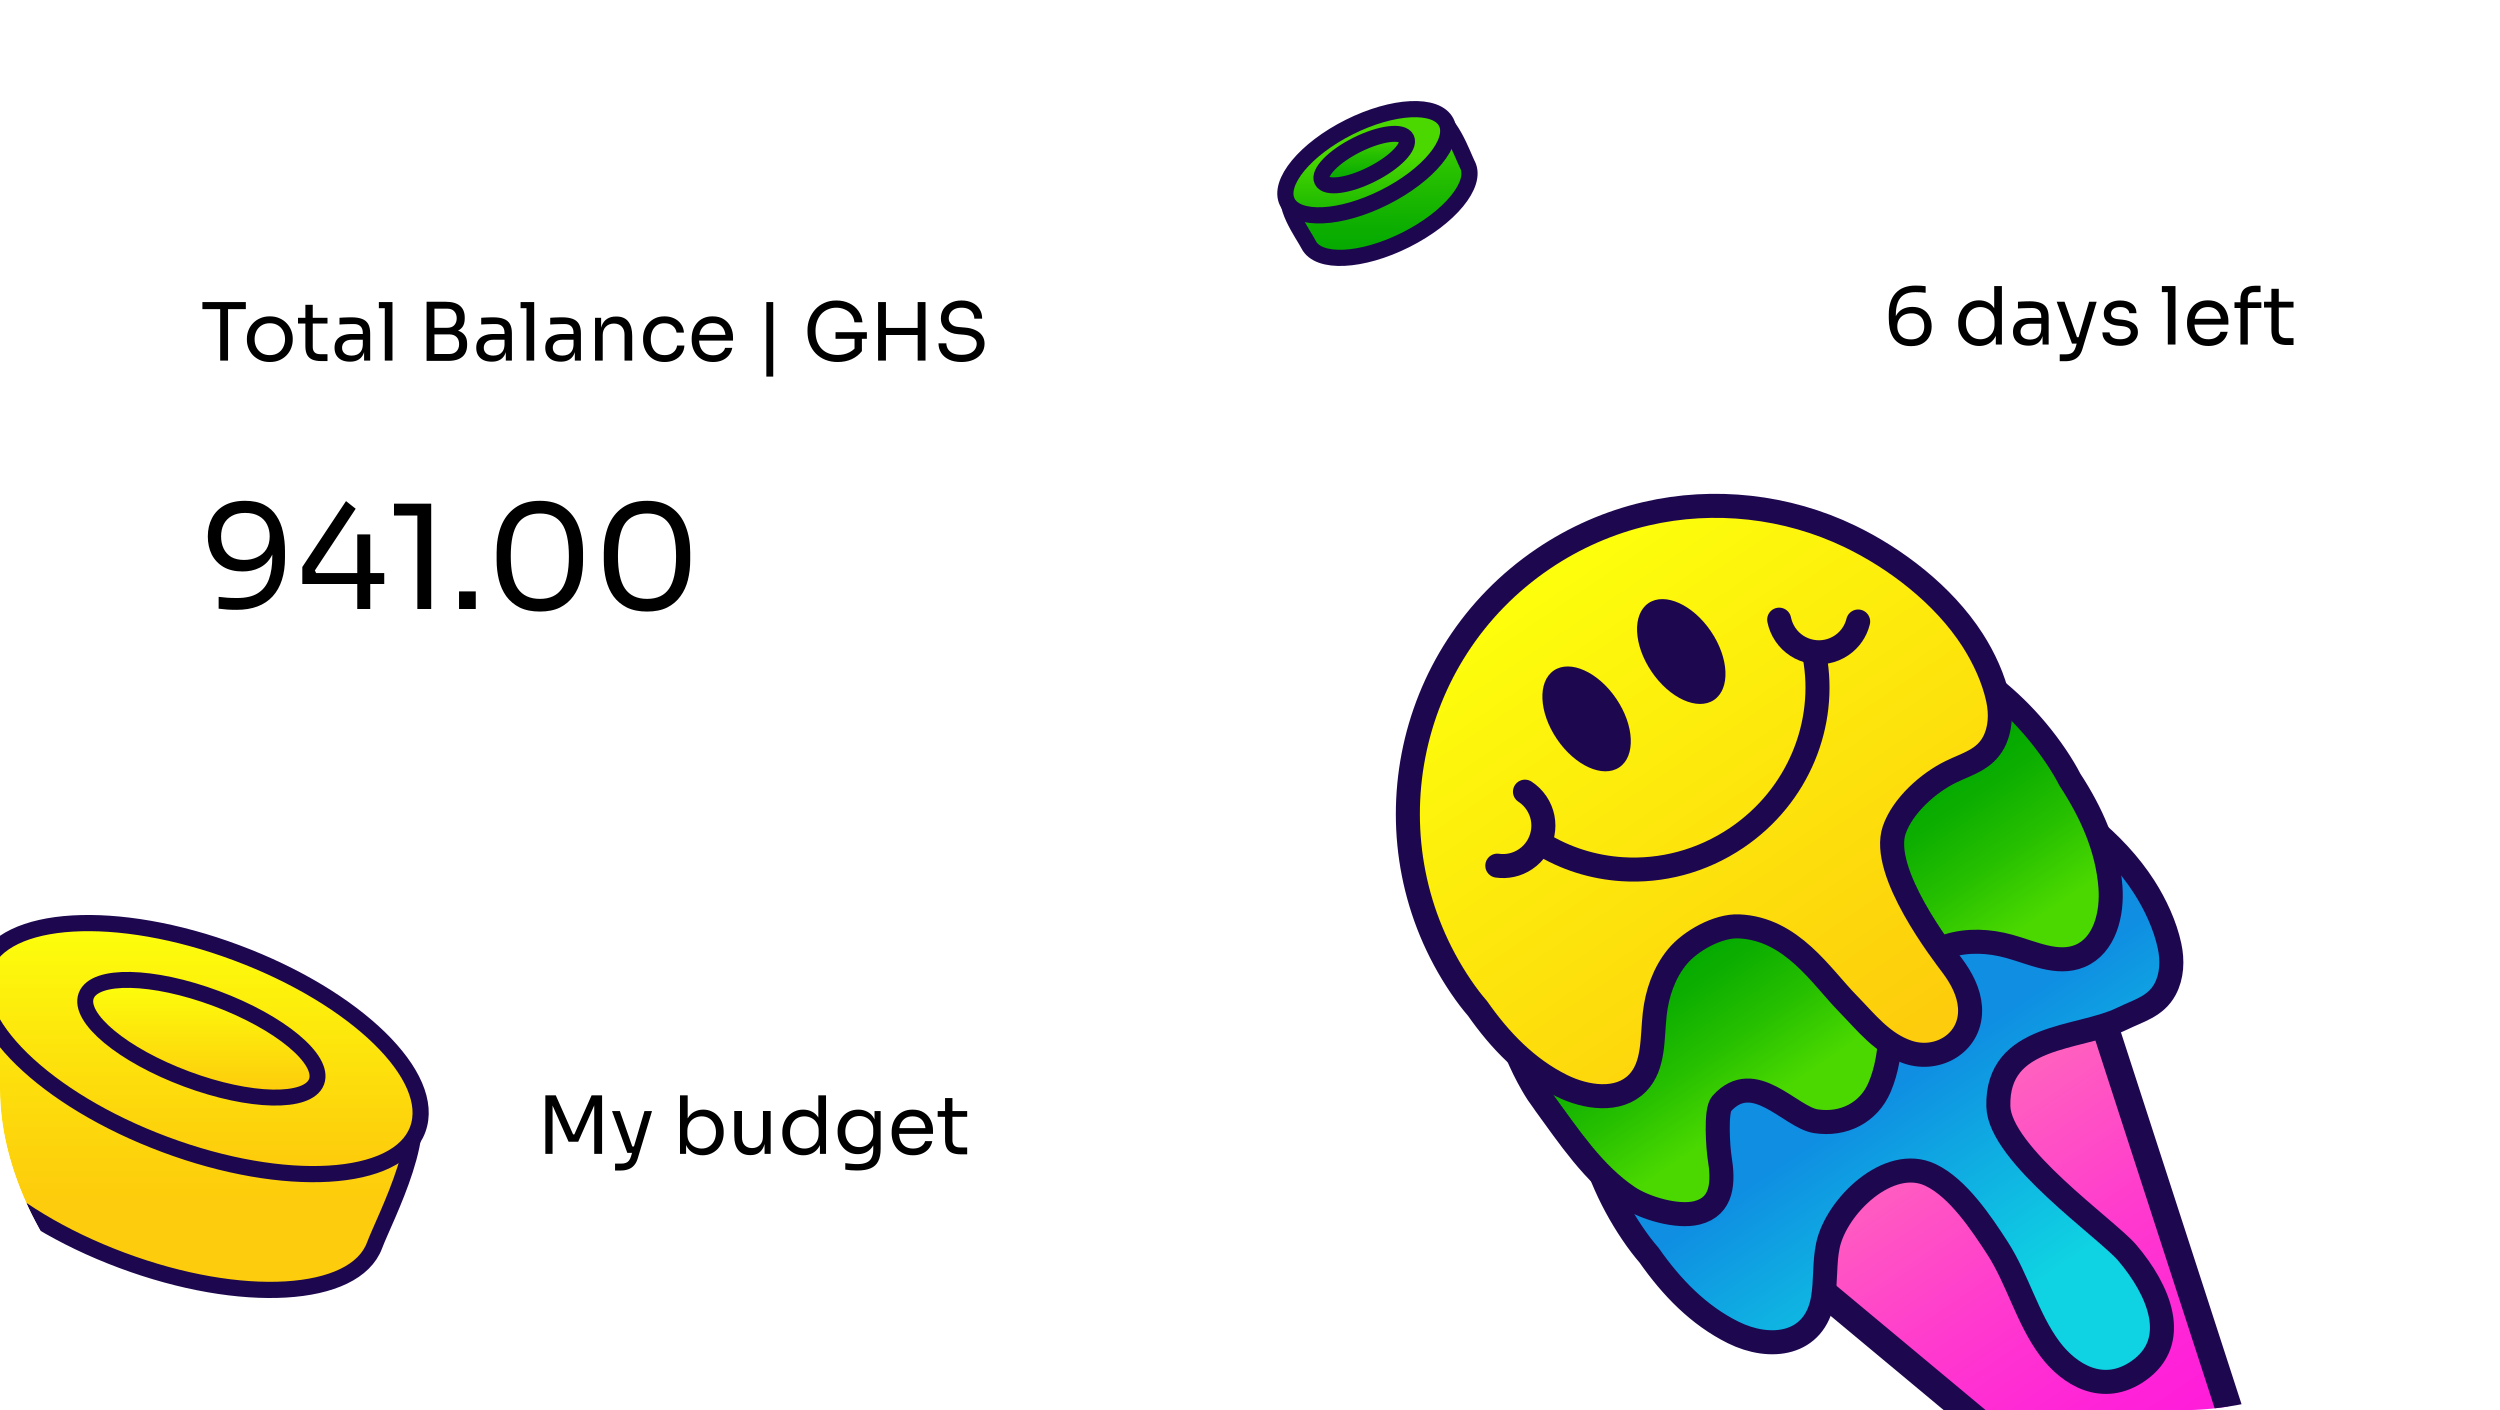 <svg width="312" height="176" viewBox="0 0 312 176" fill="none" xmlns="http://www.w3.org/2000/svg">
<g clip-path="url(#clip0_756_4335)">
<rect width="312" height="176" rx="40" fill="white"/>
<path d="M30.58 62.5C31.54 62.5 32.338 62.668 32.974 63.004C33.622 63.34 34.132 63.802 34.504 64.39C34.888 64.966 35.158 65.632 35.314 66.388C35.482 67.144 35.566 67.936 35.566 68.764V69.628C35.566 71.704 35.05 73.306 34.018 74.434C32.986 75.55 31.492 76.108 29.536 76.108C29.068 76.108 28.672 76.096 28.348 76.072C28.024 76.048 27.67 76.012 27.286 75.964V74.488C27.682 74.536 28.048 74.572 28.384 74.596C28.72 74.62 29.128 74.632 29.608 74.632C30.7 74.632 31.564 74.428 32.2 74.02C32.836 73.612 33.292 73.03 33.568 72.274C33.844 71.506 33.982 70.582 33.982 69.502V68.692L34.414 67.09C34.402 68.038 34.216 68.824 33.856 69.448C33.508 70.072 33.022 70.54 32.398 70.852C31.786 71.164 31.078 71.32 30.274 71.32C29.338 71.32 28.546 71.134 27.898 70.762C27.25 70.378 26.758 69.856 26.422 69.196C26.098 68.536 25.936 67.786 25.936 66.946C25.936 66.094 26.11 65.332 26.458 64.66C26.806 63.988 27.322 63.46 28.006 63.076C28.702 62.692 29.56 62.5 30.58 62.5ZM30.58 64.012C29.92 64.012 29.368 64.138 28.924 64.39C28.48 64.642 28.144 64.99 27.916 65.434C27.7 65.866 27.592 66.37 27.592 66.946C27.592 67.522 27.7 68.032 27.916 68.476C28.132 68.92 28.45 69.268 28.87 69.52C29.302 69.76 29.83 69.88 30.454 69.88C31.066 69.88 31.612 69.766 32.092 69.538C32.584 69.31 32.968 68.98 33.244 68.548C33.52 68.104 33.658 67.564 33.658 66.928C33.658 66.4 33.55 65.914 33.334 65.47C33.118 65.026 32.782 64.672 32.326 64.408C31.87 64.144 31.288 64.012 30.58 64.012ZM37.729 72.886V70.762L43.183 62.536L44.389 63.49L39.295 71.194L39.457 71.518H47.953V72.886H37.729ZM44.587 76V66.694H46.207V76H44.587ZM52.086 76V63.724L52.878 64.336H49.17V62.86H53.814V76H52.086ZM57.287 76V73.804H59.375V76H57.287ZM67.38 76.324C66.396 76.324 65.556 76.156 64.86 75.82C64.176 75.472 63.618 75.004 63.186 74.416C62.766 73.828 62.46 73.15 62.268 72.382C62.076 71.602 61.98 70.78 61.98 69.916V68.944C61.98 67.732 62.166 66.64 62.538 65.668C62.922 64.696 63.51 63.928 64.302 63.364C65.106 62.788 66.132 62.5 67.38 62.5C68.628 62.5 69.648 62.788 70.44 63.364C71.232 63.928 71.814 64.696 72.186 65.668C72.57 66.64 72.762 67.732 72.762 68.944V69.916C72.762 70.78 72.666 71.602 72.474 72.382C72.282 73.15 71.97 73.828 71.538 74.416C71.118 75.004 70.566 75.472 69.882 75.82C69.198 76.156 68.364 76.324 67.38 76.324ZM67.38 74.74C68.628 74.74 69.54 74.32 70.116 73.48C70.704 72.628 70.998 71.284 70.998 69.448C70.998 67.528 70.698 66.154 70.098 65.326C69.51 64.498 68.604 64.084 67.38 64.084C66.144 64.084 65.226 64.498 64.626 65.326C64.038 66.154 63.744 67.516 63.744 69.412C63.744 71.26 64.038 72.61 64.626 73.462C65.214 74.314 66.132 74.74 67.38 74.74ZM80.757 76.324C79.772 76.324 78.933 76.156 78.237 75.82C77.552 75.472 76.995 75.004 76.562 74.416C76.142 73.828 75.837 73.15 75.644 72.382C75.453 71.602 75.356 70.78 75.356 69.916V68.944C75.356 67.732 75.543 66.64 75.915 65.668C76.299 64.696 76.886 63.928 77.678 63.364C78.483 62.788 79.508 62.5 80.757 62.5C82.004 62.5 83.025 62.788 83.817 63.364C84.609 63.928 85.191 64.696 85.562 65.668C85.947 66.64 86.138 67.732 86.138 68.944V69.916C86.138 70.78 86.043 71.602 85.85 72.382C85.659 73.15 85.347 73.828 84.915 74.416C84.495 75.004 83.942 75.472 83.258 75.82C82.575 76.156 81.74 76.324 80.757 76.324ZM80.757 74.74C82.004 74.74 82.916 74.32 83.493 73.48C84.081 72.628 84.374 71.284 84.374 69.448C84.374 67.528 84.075 66.154 83.475 65.326C82.886 64.498 81.981 64.084 80.757 64.084C79.52 64.084 78.603 64.498 78.002 65.326C77.415 66.154 77.121 67.516 77.121 69.412C77.121 71.26 77.415 72.61 78.002 73.462C78.591 74.314 79.508 74.74 80.757 74.74Z" fill="black"/>
<path d="M27.48 45V38.38H28.46V45H27.48ZM25.26 38.58V37.7H30.68V38.58H25.26ZM33.673 45.18C33.206 45.18 32.796 45.1 32.443 44.94C32.09 44.78 31.79 44.57 31.543 44.31C31.303 44.043 31.12 43.747 30.993 43.42C30.873 43.093 30.813 42.76 30.813 42.42V42.24C30.813 41.9 30.876 41.567 31.003 41.24C31.13 40.907 31.316 40.61 31.563 40.35C31.81 40.083 32.11 39.873 32.463 39.72C32.816 39.56 33.22 39.48 33.673 39.48C34.126 39.48 34.53 39.56 34.883 39.72C35.236 39.873 35.536 40.083 35.783 40.35C36.03 40.61 36.216 40.907 36.343 41.24C36.47 41.567 36.533 41.9 36.533 42.24V42.42C36.533 42.76 36.47 43.093 36.343 43.42C36.223 43.747 36.04 44.043 35.793 44.31C35.553 44.57 35.256 44.78 34.903 44.94C34.55 45.1 34.14 45.18 33.673 45.18ZM33.673 44.32C34.073 44.32 34.413 44.233 34.693 44.06C34.98 43.88 35.196 43.64 35.343 43.34C35.496 43.04 35.573 42.703 35.573 42.33C35.573 41.95 35.496 41.61 35.343 41.31C35.19 41.01 34.97 40.773 34.683 40.6C34.403 40.427 34.066 40.34 33.673 40.34C33.286 40.34 32.95 40.427 32.663 40.6C32.376 40.773 32.156 41.01 32.003 41.31C31.85 41.61 31.773 41.95 31.773 42.33C31.773 42.703 31.846 43.04 31.993 43.34C32.146 43.64 32.363 43.88 32.643 44.06C32.93 44.233 33.273 44.32 33.673 44.32ZM40.051 45.06C39.651 45.06 39.304 45.003 39.011 44.89C38.724 44.777 38.501 44.583 38.341 44.31C38.187 44.03 38.111 43.653 38.111 43.18V38.04H39.031V43.3C39.031 43.587 39.107 43.81 39.261 43.97C39.421 44.123 39.644 44.2 39.931 44.2H40.871V45.06H40.051ZM37.191 40.38V39.66H40.871V40.38H37.191ZM45.439 45V43.4H45.279V41.55C45.279 41.183 45.182 40.907 44.989 40.72C44.802 40.533 44.526 40.44 44.159 40.44C43.952 40.44 43.739 40.443 43.519 40.45C43.299 40.457 43.089 40.463 42.889 40.47C42.689 40.477 42.516 40.487 42.369 40.5V39.66C42.516 39.647 42.669 39.637 42.829 39.63C42.996 39.617 43.166 39.61 43.339 39.61C43.512 39.603 43.679 39.6 43.839 39.6C44.386 39.6 44.832 39.667 45.179 39.8C45.526 39.927 45.782 40.137 45.949 40.43C46.116 40.723 46.199 41.12 46.199 41.62V45H45.439ZM43.689 45.14C43.289 45.14 42.942 45.073 42.649 44.94C42.362 44.8 42.139 44.6 41.979 44.34C41.826 44.08 41.749 43.767 41.749 43.4C41.749 43.02 41.832 42.703 41.999 42.45C42.172 42.197 42.422 42.007 42.749 41.88C43.076 41.747 43.469 41.68 43.929 41.68H45.379V42.4H43.889C43.502 42.4 43.206 42.493 42.999 42.68C42.792 42.867 42.689 43.107 42.689 43.4C42.689 43.693 42.792 43.93 42.999 44.11C43.206 44.29 43.502 44.38 43.889 44.38C44.116 44.38 44.332 44.34 44.539 44.26C44.746 44.173 44.916 44.033 45.049 43.84C45.189 43.64 45.266 43.367 45.279 43.02L45.539 43.4C45.506 43.78 45.412 44.1 45.259 44.36C45.112 44.613 44.906 44.807 44.639 44.94C44.379 45.073 44.062 45.14 43.689 45.14ZM48.021 45V37.7H48.981V45H48.021ZM47.281 38.46V37.7H48.981V38.46H47.281ZM54.018 45.04V44.18H56.058C56.451 44.18 56.754 44.07 56.968 43.85C57.188 43.623 57.298 43.323 57.298 42.95C57.298 42.57 57.191 42.273 56.978 42.06C56.764 41.84 56.458 41.73 56.058 41.73H54.018V41.09H55.918C56.384 41.09 56.794 41.147 57.148 41.26C57.508 41.373 57.788 41.563 57.988 41.83C58.194 42.09 58.298 42.447 58.298 42.9V43.04C58.298 43.467 58.211 43.83 58.038 44.13C57.864 44.423 57.601 44.65 57.248 44.81C56.894 44.963 56.451 45.04 55.918 45.04H54.018ZM53.238 45.04V37.66H54.218V45.04H53.238ZM54.018 41.55V40.91H55.788C56.201 40.91 56.504 40.8 56.698 40.58C56.898 40.353 56.998 40.067 56.998 39.72C56.998 39.367 56.898 39.08 56.698 38.86C56.504 38.633 56.201 38.52 55.788 38.52H54.018V37.66H55.618C56.418 37.66 57.014 37.83 57.408 38.17C57.801 38.503 57.998 38.987 57.998 39.62V39.76C57.998 40.207 57.898 40.563 57.698 40.83C57.498 41.09 57.218 41.277 56.858 41.39C56.504 41.497 56.091 41.55 55.618 41.55H54.018ZM63.125 45V43.4H62.965V41.55C62.965 41.183 62.868 40.907 62.675 40.72C62.488 40.533 62.211 40.44 61.845 40.44C61.638 40.44 61.425 40.443 61.205 40.45C60.985 40.457 60.775 40.463 60.575 40.47C60.375 40.477 60.201 40.487 60.055 40.5V39.66C60.201 39.647 60.355 39.637 60.515 39.63C60.681 39.617 60.851 39.61 61.025 39.61C61.198 39.603 61.365 39.6 61.525 39.6C62.071 39.6 62.518 39.667 62.865 39.8C63.211 39.927 63.468 40.137 63.635 40.43C63.801 40.723 63.885 41.12 63.885 41.62V45H63.125ZM61.375 45.14C60.975 45.14 60.628 45.073 60.335 44.94C60.048 44.8 59.825 44.6 59.665 44.34C59.511 44.08 59.435 43.767 59.435 43.4C59.435 43.02 59.518 42.703 59.685 42.45C59.858 42.197 60.108 42.007 60.435 41.88C60.761 41.747 61.155 41.68 61.615 41.68H63.065V42.4H61.575C61.188 42.4 60.891 42.493 60.685 42.68C60.478 42.867 60.375 43.107 60.375 43.4C60.375 43.693 60.478 43.93 60.685 44.11C60.891 44.29 61.188 44.38 61.575 44.38C61.801 44.38 62.018 44.34 62.225 44.26C62.431 44.173 62.601 44.033 62.735 43.84C62.875 43.64 62.951 43.367 62.965 43.02L63.225 43.4C63.191 43.78 63.098 44.1 62.945 44.36C62.798 44.613 62.591 44.807 62.325 44.94C62.065 45.073 61.748 45.14 61.375 45.14ZM65.707 45V37.7H66.667V45H65.707ZM64.967 38.46V37.7H66.667V38.46H64.967ZM71.738 45V43.4H71.578V41.55C71.578 41.183 71.481 40.907 71.288 40.72C71.101 40.533 70.825 40.44 70.458 40.44C70.251 40.44 70.038 40.443 69.818 40.45C69.598 40.457 69.388 40.463 69.188 40.47C68.988 40.477 68.815 40.487 68.668 40.5V39.66C68.815 39.647 68.968 39.637 69.128 39.63C69.295 39.617 69.465 39.61 69.638 39.61C69.811 39.603 69.978 39.6 70.138 39.6C70.685 39.6 71.131 39.667 71.478 39.8C71.825 39.927 72.081 40.137 72.248 40.43C72.415 40.723 72.498 41.12 72.498 41.62V45H71.738ZM69.988 45.14C69.588 45.14 69.241 45.073 68.948 44.94C68.661 44.8 68.438 44.6 68.278 44.34C68.125 44.08 68.048 43.767 68.048 43.4C68.048 43.02 68.131 42.703 68.298 42.45C68.471 42.197 68.721 42.007 69.048 41.88C69.375 41.747 69.768 41.68 70.228 41.68H71.678V42.4H70.188C69.801 42.4 69.505 42.493 69.298 42.68C69.091 42.867 68.988 43.107 68.988 43.4C68.988 43.693 69.091 43.93 69.298 44.11C69.505 44.29 69.801 44.38 70.188 44.38C70.415 44.38 70.631 44.34 70.838 44.26C71.045 44.173 71.215 44.033 71.348 43.84C71.488 43.64 71.565 43.367 71.578 43.02L71.838 43.4C71.805 43.78 71.711 44.1 71.558 44.36C71.411 44.613 71.205 44.807 70.938 44.94C70.678 45.073 70.361 45.14 69.988 45.14ZM74.26 45V39.66H75.02V41.95H74.9C74.9 41.423 74.97 40.98 75.11 40.62C75.257 40.253 75.477 39.977 75.77 39.79C76.063 39.597 76.433 39.5 76.88 39.5H76.92C77.593 39.5 78.09 39.71 78.41 40.13C78.737 40.55 78.9 41.157 78.9 41.95V45H77.94V41.75C77.94 41.337 77.823 41.007 77.59 40.76C77.356 40.507 77.037 40.38 76.63 40.38C76.21 40.38 75.87 40.51 75.61 40.77C75.35 41.03 75.22 41.377 75.22 41.81V45H74.26ZM82.946 45.18C82.486 45.18 82.086 45.1 81.746 44.94C81.413 44.78 81.136 44.567 80.916 44.3C80.696 44.027 80.53 43.727 80.416 43.4C80.31 43.073 80.256 42.747 80.256 42.42V42.24C80.256 41.9 80.31 41.567 80.416 41.24C80.53 40.913 80.696 40.62 80.916 40.36C81.143 40.093 81.423 39.88 81.756 39.72C82.09 39.56 82.48 39.48 82.926 39.48C83.373 39.48 83.773 39.563 84.126 39.73C84.486 39.897 84.773 40.133 84.986 40.44C85.206 40.74 85.33 41.097 85.356 41.51H84.436C84.39 41.177 84.236 40.9 83.976 40.68C83.716 40.453 83.366 40.34 82.926 40.34C82.546 40.34 82.23 40.427 81.976 40.6C81.723 40.773 81.533 41.01 81.406 41.31C81.28 41.61 81.216 41.95 81.216 42.33C81.216 42.697 81.28 43.033 81.406 43.34C81.533 43.64 81.723 43.88 81.976 44.06C82.236 44.233 82.56 44.32 82.946 44.32C83.246 44.32 83.506 44.267 83.726 44.16C83.946 44.053 84.123 43.91 84.256 43.73C84.39 43.55 84.47 43.347 84.496 43.12H85.416C85.396 43.54 85.273 43.903 85.046 44.21C84.826 44.517 84.533 44.757 84.166 44.93C83.806 45.097 83.4 45.18 82.946 45.18ZM88.991 45.18C88.524 45.18 88.121 45.1 87.781 44.94C87.441 44.78 87.164 44.57 86.951 44.31C86.737 44.043 86.577 43.747 86.471 43.42C86.371 43.093 86.321 42.76 86.321 42.42V42.24C86.321 41.893 86.371 41.557 86.471 41.23C86.577 40.903 86.737 40.61 86.951 40.35C87.164 40.083 87.434 39.873 87.761 39.72C88.094 39.56 88.484 39.48 88.931 39.48C89.511 39.48 89.987 39.607 90.361 39.86C90.741 40.107 91.021 40.427 91.201 40.82C91.387 41.213 91.481 41.633 91.481 42.08V42.51H86.741V41.79H90.781L90.561 42.18C90.561 41.8 90.501 41.473 90.381 41.2C90.261 40.92 90.081 40.703 89.841 40.55C89.601 40.397 89.297 40.32 88.931 40.32C88.551 40.32 88.234 40.407 87.981 40.58C87.734 40.753 87.547 40.99 87.421 41.29C87.301 41.59 87.241 41.937 87.241 42.33C87.241 42.71 87.301 43.053 87.421 43.36C87.547 43.66 87.741 43.9 88.001 44.08C88.261 44.253 88.591 44.34 88.991 44.34C89.411 44.34 89.751 44.247 90.011 44.06C90.277 43.873 90.437 43.657 90.491 43.41H91.391C91.317 43.777 91.171 44.093 90.951 44.36C90.731 44.627 90.454 44.83 90.121 44.97C89.787 45.11 89.411 45.18 88.991 45.18ZM95.639 47V37.7H96.499V47H95.639ZM104.535 45.18C103.968 45.18 103.455 45.087 102.995 44.9C102.535 44.713 102.138 44.45 101.805 44.11C101.478 43.77 101.225 43.37 101.045 42.91C100.865 42.443 100.775 41.937 100.775 41.39V41.17C100.775 40.703 100.855 40.253 101.015 39.82C101.182 39.38 101.418 38.987 101.725 38.64C102.038 38.287 102.418 38.01 102.865 37.81C103.312 37.603 103.815 37.5 104.375 37.5C104.982 37.5 105.522 37.617 105.995 37.85C106.468 38.077 106.848 38.397 107.135 38.81C107.422 39.217 107.588 39.69 107.635 40.23H106.635C106.588 39.823 106.455 39.487 106.235 39.22C106.015 38.947 105.742 38.743 105.415 38.61C105.095 38.47 104.748 38.4 104.375 38.4C103.995 38.4 103.645 38.47 103.325 38.61C103.005 38.743 102.728 38.937 102.495 39.19C102.268 39.443 102.092 39.747 101.965 40.1C101.838 40.453 101.775 40.85 101.775 41.29C101.775 41.79 101.842 42.23 101.975 42.61C102.115 42.983 102.308 43.297 102.555 43.55C102.802 43.797 103.092 43.983 103.425 44.11C103.765 44.237 104.135 44.3 104.535 44.3C105.102 44.3 105.598 44.187 106.025 43.96C106.458 43.727 106.785 43.427 107.005 43.06L106.645 44.25V42.08H107.565V43.82C107.238 44.247 106.818 44.58 106.305 44.82C105.792 45.06 105.202 45.18 104.535 45.18ZM104.275 42.28V41.46H108.185V42.28H104.275ZM114.525 45V37.7H115.505V45H114.525ZM109.585 45V37.7H110.565V45H109.585ZM110.365 41.81V40.93H114.725V41.81H110.365ZM119.993 45.18C119.386 45.18 118.869 45.08 118.443 44.88C118.016 44.68 117.689 44.403 117.463 44.05C117.236 43.697 117.123 43.297 117.123 42.85H118.103C118.103 43.07 118.159 43.29 118.273 43.51C118.393 43.73 118.589 43.913 118.863 44.06C119.143 44.207 119.519 44.28 119.993 44.28C120.433 44.28 120.793 44.217 121.073 44.09C121.353 43.957 121.559 43.787 121.693 43.58C121.826 43.367 121.893 43.137 121.893 42.89C121.893 42.59 121.763 42.343 121.503 42.15C121.243 41.95 120.863 41.827 120.363 41.78L119.553 41.71C118.906 41.657 118.389 41.457 118.003 41.11C117.616 40.763 117.423 40.307 117.423 39.74C117.423 39.293 117.529 38.903 117.743 38.57C117.963 38.237 118.266 37.977 118.653 37.79C119.039 37.597 119.489 37.5 120.003 37.5C120.509 37.5 120.956 37.593 121.343 37.78C121.729 37.967 122.029 38.23 122.243 38.57C122.463 38.903 122.573 39.303 122.573 39.77H121.593C121.593 39.537 121.536 39.317 121.423 39.11C121.316 38.903 121.146 38.733 120.913 38.6C120.679 38.467 120.376 38.4 120.003 38.4C119.643 38.4 119.343 38.463 119.103 38.59C118.869 38.717 118.693 38.883 118.573 39.09C118.459 39.29 118.403 39.507 118.403 39.74C118.403 40.007 118.506 40.243 118.713 40.45C118.919 40.657 119.226 40.777 119.633 40.81L120.443 40.88C120.943 40.92 121.373 41.027 121.733 41.2C122.099 41.367 122.379 41.593 122.573 41.88C122.773 42.16 122.873 42.497 122.873 42.89C122.873 43.337 122.753 43.733 122.513 44.08C122.273 44.427 121.936 44.697 121.503 44.89C121.069 45.083 120.566 45.18 119.993 45.18Z" fill="black"/>
<path d="M238.49 43.2C237.957 43.2 237.51 43.107 237.15 42.92C236.797 42.733 236.513 42.48 236.3 42.16C236.093 41.833 235.943 41.46 235.85 41.04C235.763 40.62 235.72 40.18 235.72 39.72V39.24C235.72 38.087 236.007 37.2 236.58 36.58C237.153 35.953 237.983 35.64 239.07 35.64C239.33 35.64 239.55 35.647 239.73 35.66C239.91 35.673 240.107 35.693 240.32 35.72V36.54C240.1 36.513 239.897 36.493 239.71 36.48C239.523 36.467 239.297 36.46 239.03 36.46C238.423 36.46 237.943 36.573 237.59 36.8C237.237 37.027 236.983 37.353 236.83 37.78C236.677 38.2 236.6 38.71 236.6 39.31V39.76L236.36 40.65C236.367 40.123 236.467 39.687 236.66 39.34C236.86 38.993 237.13 38.733 237.47 38.56C237.817 38.387 238.213 38.3 238.66 38.3C239.18 38.3 239.62 38.407 239.98 38.62C240.34 38.827 240.61 39.113 240.79 39.48C240.977 39.847 241.07 40.263 241.07 40.73C241.07 41.203 240.973 41.627 240.78 42C240.587 42.373 240.297 42.667 239.91 42.88C239.53 43.093 239.057 43.2 238.49 43.2ZM238.49 42.36C238.857 42.36 239.163 42.29 239.41 42.15C239.657 42.01 239.84 41.82 239.96 41.58C240.087 41.333 240.15 41.05 240.15 40.73C240.15 40.41 240.09 40.127 239.97 39.88C239.85 39.633 239.67 39.443 239.43 39.31C239.197 39.17 238.907 39.1 238.56 39.1C238.22 39.1 237.913 39.163 237.64 39.29C237.373 39.417 237.163 39.603 237.01 39.85C236.857 40.09 236.78 40.387 236.78 40.74C236.78 41.033 236.84 41.303 236.96 41.55C237.08 41.797 237.267 41.993 237.52 42.14C237.773 42.287 238.097 42.36 238.49 42.36ZM247.017 43.18C246.637 43.18 246.287 43.11 245.967 42.97C245.647 42.83 245.367 42.633 245.127 42.38C244.894 42.127 244.711 41.833 244.577 41.5C244.451 41.167 244.387 40.807 244.387 40.42V40.24C244.387 39.86 244.451 39.503 244.577 39.17C244.704 38.837 244.881 38.543 245.107 38.29C245.341 38.037 245.614 37.84 245.927 37.7C246.247 37.553 246.601 37.48 246.987 37.48C247.394 37.48 247.764 37.567 248.097 37.74C248.431 37.907 248.704 38.17 248.917 38.53C249.131 38.89 249.251 39.357 249.277 39.93L248.877 39.29V35.7H249.837V43H249.077V40.63H249.357C249.331 41.237 249.204 41.73 248.977 42.11C248.751 42.483 248.464 42.757 248.117 42.93C247.777 43.097 247.411 43.18 247.017 43.18ZM247.147 42.34C247.474 42.34 247.771 42.267 248.037 42.12C248.304 41.973 248.517 41.763 248.677 41.49C248.837 41.21 248.917 40.883 248.917 40.51V40.05C248.917 39.683 248.834 39.373 248.667 39.12C248.507 38.86 248.291 38.663 248.017 38.53C247.751 38.39 247.457 38.32 247.137 38.32C246.784 38.32 246.471 38.403 246.197 38.57C245.931 38.737 245.721 38.97 245.567 39.27C245.421 39.57 245.347 39.923 245.347 40.33C245.347 40.737 245.424 41.093 245.577 41.4C245.731 41.7 245.944 41.933 246.217 42.1C246.491 42.26 246.801 42.34 247.147 42.34ZM254.912 43V41.4H254.752V39.55C254.752 39.183 254.655 38.907 254.462 38.72C254.275 38.533 253.998 38.44 253.632 38.44C253.425 38.44 253.212 38.443 252.992 38.45C252.772 38.457 252.562 38.463 252.362 38.47C252.162 38.477 251.988 38.487 251.842 38.5V37.66C251.988 37.647 252.142 37.637 252.302 37.63C252.468 37.617 252.638 37.61 252.812 37.61C252.985 37.603 253.152 37.6 253.312 37.6C253.858 37.6 254.305 37.667 254.652 37.8C254.998 37.927 255.255 38.137 255.422 38.43C255.588 38.723 255.672 39.12 255.672 39.62V43H254.912ZM253.162 43.14C252.762 43.14 252.415 43.073 252.122 42.94C251.835 42.8 251.612 42.6 251.452 42.34C251.298 42.08 251.222 41.767 251.222 41.4C251.222 41.02 251.305 40.703 251.472 40.45C251.645 40.197 251.895 40.007 252.222 39.88C252.548 39.747 252.942 39.68 253.402 39.68H254.852V40.4H253.362C252.975 40.4 252.678 40.493 252.472 40.68C252.265 40.867 252.162 41.107 252.162 41.4C252.162 41.693 252.265 41.93 252.472 42.11C252.678 42.29 252.975 42.38 253.362 42.38C253.588 42.38 253.805 42.34 254.012 42.26C254.218 42.173 254.388 42.033 254.522 41.84C254.662 41.64 254.738 41.367 254.752 41.02L255.012 41.4C254.978 41.78 254.885 42.1 254.732 42.36C254.585 42.613 254.378 42.807 254.112 42.94C253.852 43.073 253.535 43.14 253.162 43.14ZM257.054 45.08V44.22H257.824C258.051 44.22 258.241 44.19 258.394 44.13C258.554 44.077 258.684 43.983 258.784 43.85C258.891 43.717 258.977 43.54 259.044 43.32L260.724 37.66H261.664L259.884 43.57C259.777 43.923 259.627 44.21 259.434 44.43C259.241 44.657 259.004 44.82 258.724 44.92C258.451 45.027 258.131 45.08 257.764 45.08H257.054ZM258.684 42.88V42.08H259.844V42.88H258.684ZM258.584 42.88L256.674 37.66H257.654L259.484 42.88H258.584ZM264.594 43.16C263.894 43.16 263.35 43.01 262.964 42.71C262.584 42.41 262.387 42 262.374 41.48H263.274C263.287 41.687 263.39 41.883 263.584 42.07C263.784 42.25 264.12 42.34 264.594 42.34C265.02 42.34 265.347 42.257 265.574 42.09C265.8 41.917 265.914 41.707 265.914 41.46C265.914 41.24 265.83 41.07 265.664 40.95C265.497 40.823 265.227 40.74 264.854 40.7L264.274 40.64C263.767 40.587 263.354 40.437 263.034 40.19C262.714 39.937 262.554 39.583 262.554 39.13C262.554 38.79 262.64 38.5 262.814 38.26C262.987 38.013 263.227 37.827 263.534 37.7C263.84 37.567 264.194 37.5 264.594 37.5C265.194 37.5 265.68 37.633 266.054 37.9C266.427 38.167 266.62 38.563 266.634 39.09H265.734C265.727 38.877 265.627 38.697 265.434 38.55C265.247 38.397 264.967 38.32 264.594 38.32C264.22 38.32 263.937 38.397 263.744 38.55C263.55 38.703 263.454 38.897 263.454 39.13C263.454 39.33 263.52 39.49 263.654 39.61C263.794 39.73 264.02 39.807 264.334 39.84L264.914 39.9C265.487 39.96 265.947 40.12 266.294 40.38C266.64 40.633 266.814 40.993 266.814 41.46C266.814 41.793 266.717 42.09 266.524 42.35C266.337 42.603 266.077 42.803 265.744 42.95C265.41 43.09 265.027 43.16 264.594 43.16ZM270.541 43V35.7H271.501V43H270.541ZM269.801 36.46V35.7H271.501V36.46H269.801ZM275.612 43.18C275.145 43.18 274.742 43.1 274.402 42.94C274.062 42.78 273.785 42.57 273.572 42.31C273.359 42.043 273.199 41.747 273.092 41.42C272.992 41.093 272.942 40.76 272.942 40.42V40.24C272.942 39.893 272.992 39.557 273.092 39.23C273.199 38.903 273.359 38.61 273.572 38.35C273.785 38.083 274.055 37.873 274.382 37.72C274.715 37.56 275.105 37.48 275.552 37.48C276.132 37.48 276.609 37.607 276.982 37.86C277.362 38.107 277.642 38.427 277.822 38.82C278.009 39.213 278.102 39.633 278.102 40.08V40.51H273.362V39.79H277.402L277.182 40.18C277.182 39.8 277.122 39.473 277.002 39.2C276.882 38.92 276.702 38.703 276.462 38.55C276.222 38.397 275.919 38.32 275.552 38.32C275.172 38.32 274.855 38.407 274.602 38.58C274.355 38.753 274.169 38.99 274.042 39.29C273.922 39.59 273.862 39.937 273.862 40.33C273.862 40.71 273.922 41.053 274.042 41.36C274.169 41.66 274.362 41.9 274.622 42.08C274.882 42.253 275.212 42.34 275.612 42.34C276.032 42.34 276.372 42.247 276.632 42.06C276.899 41.873 277.059 41.657 277.112 41.41H278.012C277.939 41.777 277.792 42.093 277.572 42.36C277.352 42.627 277.075 42.83 276.742 42.97C276.409 43.11 276.032 43.18 275.612 43.18ZM279.605 43V37.39C279.605 36.797 279.762 36.36 280.075 36.08C280.388 35.8 280.848 35.66 281.455 35.66H282.115V36.46H281.295C281.048 36.46 280.858 36.53 280.725 36.67C280.592 36.803 280.525 36.99 280.525 37.23V43H279.605ZM278.865 38.44V37.72H282.215V38.44H278.865ZM285.412 43.06C285.012 43.06 284.665 43.003 284.372 42.89C284.085 42.777 283.862 42.583 283.702 42.31C283.549 42.03 283.472 41.653 283.472 41.18V36.04H284.392V41.3C284.392 41.587 284.469 41.81 284.622 41.97C284.782 42.123 285.005 42.2 285.292 42.2H286.232V43.06H285.412ZM282.552 38.38V37.66H286.232V38.38H282.552Z" fill="black"/>
<path d="M68.06 144V136.7H69.36L71.52 141.57H71.68L73.83 136.7H75.14V144H74.16V137.77L74.23 137.79L72.16 142.49H70.96L68.88 137.79L68.96 137.77V144H68.06ZM76.759 146.08V145.22H77.529C77.756 145.22 77.946 145.19 78.099 145.13C78.259 145.077 78.389 144.983 78.489 144.85C78.596 144.717 78.683 144.54 78.749 144.32L80.429 138.66H81.369L79.589 144.57C79.483 144.923 79.333 145.21 79.139 145.43C78.946 145.657 78.709 145.82 78.429 145.92C78.156 146.027 77.836 146.08 77.469 146.08H76.759ZM78.389 143.88V143.08H79.549V143.88H78.389ZM78.289 143.88L76.379 138.66H77.359L79.189 143.88H78.289ZM87.683 144.18C87.243 144.18 86.85 144.083 86.503 143.89C86.163 143.697 85.893 143.417 85.693 143.05C85.493 142.677 85.383 142.23 85.363 141.71H85.623V144H84.863V136.7H85.823V140.25L85.483 140.98C85.51 140.4 85.627 139.927 85.833 139.56C86.04 139.193 86.31 138.923 86.643 138.75C86.983 138.57 87.357 138.48 87.763 138.48C88.143 138.48 88.49 138.553 88.803 138.7C89.117 138.84 89.387 139.037 89.613 139.29C89.84 139.537 90.013 139.827 90.133 140.16C90.253 140.487 90.313 140.84 90.313 141.22V141.4C90.313 141.78 90.25 142.137 90.123 142.47C90.003 142.803 89.827 143.1 89.593 143.36C89.36 143.613 89.08 143.813 88.753 143.96C88.433 144.107 88.077 144.18 87.683 144.18ZM87.573 143.34C87.933 143.34 88.247 143.253 88.513 143.08C88.78 142.907 88.987 142.67 89.133 142.37C89.28 142.063 89.353 141.71 89.353 141.31C89.353 140.91 89.277 140.56 89.123 140.26C88.977 139.96 88.77 139.73 88.503 139.57C88.237 139.403 87.927 139.32 87.573 139.32C87.253 139.32 86.957 139.393 86.683 139.54C86.41 139.68 86.19 139.887 86.023 140.16C85.863 140.427 85.783 140.75 85.783 141.13V141.59C85.783 141.957 85.867 142.27 86.033 142.53C86.2 142.79 86.42 142.99 86.693 143.13C86.967 143.27 87.26 143.34 87.573 143.34ZM93.608 144.16C92.975 144.16 92.488 143.953 92.148 143.54C91.808 143.127 91.638 142.53 91.638 141.75V138.65H92.598V141.94C92.598 142.36 92.711 142.69 92.938 142.93C93.165 143.163 93.471 143.28 93.858 143.28C94.258 143.28 94.585 143.153 94.838 142.9C95.091 142.64 95.218 142.287 95.218 141.84V138.65H96.178V144H95.418V141.71H95.538C95.538 142.237 95.468 142.683 95.328 143.05C95.188 143.41 94.978 143.687 94.698 143.88C94.425 144.067 94.075 144.16 93.648 144.16H93.608ZM100.267 144.18C99.887 144.18 99.537 144.11 99.217 143.97C98.897 143.83 98.617 143.633 98.377 143.38C98.144 143.127 97.96 142.833 97.827 142.5C97.701 142.167 97.637 141.807 97.637 141.42V141.24C97.637 140.86 97.701 140.503 97.827 140.17C97.954 139.837 98.13 139.543 98.357 139.29C98.591 139.037 98.864 138.84 99.177 138.7C99.497 138.553 99.85 138.48 100.237 138.48C100.644 138.48 101.014 138.567 101.347 138.74C101.681 138.907 101.954 139.17 102.167 139.53C102.381 139.89 102.501 140.357 102.527 140.93L102.127 140.29V136.7H103.087V144H102.327V141.63H102.607C102.581 142.237 102.454 142.73 102.227 143.11C102.001 143.483 101.714 143.757 101.367 143.93C101.027 144.097 100.661 144.18 100.267 144.18ZM100.397 143.34C100.724 143.34 101.021 143.267 101.287 143.12C101.554 142.973 101.767 142.763 101.927 142.49C102.087 142.21 102.167 141.883 102.167 141.51V141.05C102.167 140.683 102.084 140.373 101.917 140.12C101.757 139.86 101.541 139.663 101.267 139.53C101.001 139.39 100.707 139.32 100.387 139.32C100.034 139.32 99.721 139.403 99.447 139.57C99.18 139.737 98.971 139.97 98.817 140.27C98.671 140.57 98.597 140.923 98.597 141.33C98.597 141.737 98.674 142.093 98.827 142.4C98.981 142.7 99.194 142.933 99.467 143.1C99.74 143.26 100.051 143.34 100.397 143.34ZM106.952 146.08C106.705 146.08 106.455 146.07 106.202 146.05C105.955 146.03 105.718 146.003 105.492 145.97V145.16C105.732 145.193 105.982 145.22 106.242 145.24C106.508 145.267 106.758 145.28 106.992 145.28C107.478 145.28 107.865 145.213 108.152 145.08C108.445 144.953 108.655 144.75 108.782 144.47C108.915 144.197 108.982 143.843 108.982 143.41V142.39L109.302 141.63C109.282 142.17 109.168 142.62 108.962 142.98C108.755 143.333 108.485 143.6 108.152 143.78C107.825 143.953 107.462 144.04 107.062 144.04C106.688 144.04 106.345 143.97 106.032 143.83C105.725 143.683 105.458 143.483 105.232 143.23C105.012 142.977 104.838 142.687 104.712 142.36C104.592 142.027 104.532 141.677 104.532 141.31V141.13C104.532 140.757 104.595 140.41 104.722 140.09C104.848 139.763 105.025 139.48 105.252 139.24C105.478 139 105.748 138.813 106.062 138.68C106.382 138.547 106.732 138.48 107.112 138.48C107.558 138.48 107.952 138.577 108.292 138.77C108.632 138.957 108.898 139.233 109.092 139.6C109.292 139.96 109.402 140.403 109.422 140.93L109.142 140.94V138.66H109.902V143.37C109.902 144.01 109.802 144.527 109.602 144.92C109.408 145.32 109.095 145.613 108.662 145.8C108.235 145.987 107.665 146.08 106.952 146.08ZM107.242 143.16C107.562 143.16 107.852 143.09 108.112 142.95C108.378 142.81 108.588 142.61 108.742 142.35C108.902 142.083 108.982 141.767 108.982 141.4V140.94C108.982 140.58 108.898 140.277 108.732 140.03C108.572 139.783 108.362 139.597 108.102 139.47C107.842 139.343 107.558 139.28 107.252 139.28C106.905 139.28 106.598 139.36 106.332 139.52C106.065 139.68 105.858 139.907 105.712 140.2C105.565 140.487 105.492 140.827 105.492 141.22C105.492 141.613 105.565 141.957 105.712 142.25C105.865 142.543 106.072 142.77 106.332 142.93C106.598 143.083 106.902 143.16 107.242 143.16ZM113.95 144.18C113.483 144.18 113.08 144.1 112.74 143.94C112.4 143.78 112.123 143.57 111.91 143.31C111.696 143.043 111.536 142.747 111.43 142.42C111.33 142.093 111.28 141.76 111.28 141.42V141.24C111.28 140.893 111.33 140.557 111.43 140.23C111.536 139.903 111.696 139.61 111.91 139.35C112.123 139.083 112.393 138.873 112.72 138.72C113.053 138.56 113.443 138.48 113.89 138.48C114.47 138.48 114.946 138.607 115.32 138.86C115.7 139.107 115.98 139.427 116.16 139.82C116.346 140.213 116.44 140.633 116.44 141.08V141.51H111.7V140.79H115.74L115.52 141.18C115.52 140.8 115.46 140.473 115.34 140.2C115.22 139.92 115.04 139.703 114.8 139.55C114.56 139.397 114.256 139.32 113.89 139.32C113.51 139.32 113.193 139.407 112.94 139.58C112.693 139.753 112.506 139.99 112.38 140.29C112.26 140.59 112.2 140.937 112.2 141.33C112.2 141.71 112.26 142.053 112.38 142.36C112.506 142.66 112.7 142.9 112.96 143.08C113.22 143.253 113.55 143.34 113.95 143.34C114.37 143.34 114.71 143.247 114.97 143.06C115.236 142.873 115.396 142.657 115.45 142.41H116.35C116.276 142.777 116.13 143.093 115.91 143.36C115.69 143.627 115.413 143.83 115.08 143.97C114.746 144.11 114.37 144.18 113.95 144.18ZM119.883 144.06C119.483 144.06 119.136 144.003 118.843 143.89C118.556 143.777 118.333 143.583 118.173 143.31C118.019 143.03 117.943 142.653 117.943 142.18V137.04H118.863V142.3C118.863 142.587 118.939 142.81 119.093 142.97C119.253 143.123 119.476 143.2 119.763 143.2H120.703V144.06H119.883ZM117.023 139.38V138.66H120.703V139.38H117.023Z" fill="black"/>
<g filter="url(#filter0_d_756_4335)">
<path d="M261.301 95.592C260.784 94.597 260.142 93.539 259.399 92.44C257.334 89.388 254.869 86.616 252.055 84.2C251.357 82.12 250.335 80.011 249.073 78.037C245.444 72.387 239.34 67.205 232.336 63.837C223.744 59.703 213.917 58.614 204.657 60.762C199.665 61.92 194.961 63.979 190.683 66.874C171.556 79.815 166.526 105.897 179.467 125.023C180.206 126.116 180.949 127.106 181.685 127.962C183.217 130.131 184.851 132.056 186.547 133.69C187.088 134.899 187.661 136.031 188.259 137.064C188.757 137.924 189.318 138.779 189.916 139.609C190.223 140.036 190.542 140.466 190.854 140.9L191.003 141.121C192.716 143.489 194.646 146.164 196.93 148.533C198.003 151.086 199.322 153.537 200.865 155.818C201.604 156.912 202.343 157.895 203.079 158.751C206.581 163.723 210.405 167.196 214.773 169.363C218.599 171.26 222.737 171.454 225.853 169.879C226.84 169.377 228.034 168.542 229.041 167.17L274.04 204.666C277.462 207.518 281.787 207.935 285.054 205.724C288.321 203.514 289.543 199.344 288.168 195.106L267.021 129.885C267.171 129.82 267.32 129.756 267.483 129.683C269.371 128.866 271.711 127.845 273.207 125.1C274.398 122.913 274.722 120.151 274.12 117.316C273.539 114.578 272.242 111.559 270.486 108.813C268.978 106.462 267.048 104.195 264.75 102.065C263.876 99.929 262.715 97.749 261.31 95.577L261.301 95.592Z" fill="white"/>
</g>
<path d="M276.337 201.933L215.736 151.44L260.453 121.184L284.785 196.217C286.7 202.124 281.108 205.908 276.337 201.933Z" fill="url(#paint0_linear_756_4335)" stroke="#1D074F" stroke-width="3.35" stroke-linecap="round" stroke-linejoin="round"/>
<path d="M267.592 110.689C263.939 104.99 257.89 100.434 252.253 97.726C244.401 93.948 235.329 92.929 226.838 94.906C222.26 95.968 217.895 97.889 214.009 100.519C196.425 112.417 191.815 136.316 203.713 153.901C204.435 154.969 205.129 155.872 205.799 156.644C208.598 160.645 211.968 164.141 216.305 166.291C220.913 168.58 226.479 167.918 227.495 162.109C227.88 159.914 227.664 157.647 228.116 155.471C229.137 150.553 235.703 144.166 240.915 146.627C244.354 148.252 247.281 152.674 249.259 155.72C251.817 159.663 252.986 164.509 255.803 168.305C258.21 171.549 262.451 174.17 266.869 171.088C272.164 167.395 269.465 161.024 265.473 156.337C262.961 153.385 249.537 144.082 249.394 138.072C249.173 128.964 259.451 129.765 264.85 127.126C266.889 126.124 269.023 125.629 270.191 123.475C271.077 121.844 271.15 119.869 270.759 118.052C270.221 115.515 268.991 112.865 267.592 110.689Z" fill="url(#paint1_linear_756_4335)" stroke="#1D074F" stroke-width="3" stroke-miterlimit="10"/>
<path d="M192.692 137.584C192.171 136.868 191.677 136.125 191.234 135.347C188.309 130.289 186.753 124.341 186.364 118.524C185.777 109.83 188.206 101.03 193.199 93.884C195.887 90.029 199.294 86.692 203.18 84.063C220.765 72.165 244.665 76.775 256.563 94.359C257.285 95.427 257.865 96.407 258.333 97.316C261.006 101.403 262.998 105.831 263.38 110.657C263.648 114.021 262.686 118.016 259.563 119.309C256.763 120.467 253.673 118.91 250.752 118.104C248.259 117.415 245.56 117.279 243.092 118.055C240.624 118.832 238.405 120.591 237.376 122.963C235.45 127.399 236.458 131.23 234.577 135.681C233.218 138.885 230.05 140.466 226.61 139.929C223.395 139.424 218.904 133.223 214.858 137.739C214.075 138.61 214.425 143.347 214.614 144.499C215.102 147.467 215.035 150.552 211.779 151.364C209.327 151.973 205.292 150.788 203.228 149.412C198.881 146.513 195.806 141.833 192.698 137.58L192.692 137.584Z" fill="url(#paint2_linear_756_4335)" stroke="#1D074F" stroke-width="3" stroke-miterlimit="10"/>
<path d="M246.188 79.898C242.535 74.199 236.486 69.643 230.849 66.935C222.996 63.157 213.924 62.138 205.434 64.115C200.856 65.177 196.491 67.098 192.605 69.728C175.02 81.626 170.411 105.525 182.308 123.11C183.031 124.178 183.725 125.081 184.395 125.853C187.194 129.854 190.563 133.35 194.901 135.5C197.924 137 201.991 137.592 204.353 135.174C206.469 133.006 206.172 129.559 206.511 126.548C206.798 123.977 207.676 121.421 209.315 119.419C210.954 117.416 214.423 115.493 217.01 115.612C223.614 115.897 227.264 121.837 230.62 125.259C232.919 127.609 234.886 130.202 238.065 131.293C241.904 132.611 246.161 130.053 245.854 125.692C245.72 123.793 244.779 122.035 243.635 120.506C242.49 118.978 234.591 108.801 236.403 103.569C237.455 100.536 240.656 97.697 243.446 96.335C245.485 95.332 247.619 94.838 248.787 92.684C249.673 91.053 249.746 89.078 249.355 87.261C248.817 84.724 247.586 82.074 246.188 79.898Z" fill="url(#paint3_linear_756_4335)" stroke="#1D074F" stroke-width="3" stroke-miterlimit="10"/>
<path d="M202.094 95.759C204.143 94.373 203.973 90.545 201.716 87.209C199.459 83.872 195.968 82.291 193.92 83.677C191.872 85.063 192.041 88.891 194.298 92.228C196.555 95.564 200.046 97.145 202.094 95.759Z" fill="#1D074F"/>
<path d="M213.909 87.351C215.957 85.965 215.788 82.137 213.531 78.801C211.273 75.465 207.783 73.884 205.734 75.27C203.686 76.656 203.855 80.484 206.113 83.82C208.37 87.156 211.86 88.737 213.909 87.351Z" fill="#1D074F"/>
<path d="M226.465 81.895C228.021 90.293 224.471 99.328 216.75 104.552C212.358 107.523 207.318 108.787 202.466 108.477C198.846 108.246 195.333 107.151 192.258 105.234" stroke="#1D074F" stroke-width="3" stroke-linecap="round" stroke-linejoin="round"/>
<path d="M190.316 98.8C190.862 99.158 191.354 99.626 191.747 100.208C193.308 102.514 192.707 105.656 190.394 107.221C189.314 107.952 188.057 108.204 186.864 108.034" stroke="#1D074F" stroke-width="3" stroke-linecap="round" stroke-linejoin="round"/>
<path d="M222.041 77.334C222.171 77.974 222.423 78.605 222.816 79.186C224.376 81.493 227.516 82.104 229.829 80.539C230.91 79.808 231.611 78.735 231.897 77.565" stroke="#1D074F" stroke-width="3" stroke-linecap="round" stroke-linejoin="round"/>
<g filter="url(#filter1_d_756_4335)">
<path d="M183.273 18.13L183.252 18.082C182.78 16.982 182.071 15.34 181.143 14.052C181.084 13.88 181.019 13.719 180.944 13.563C180.053 11.782 177.923 10.886 174.961 11.031C172.455 11.154 169.503 12.007 166.659 13.435C163.815 14.862 161.362 16.713 159.763 18.651C157.874 20.942 157.322 23.18 158.212 24.956C158.255 25.047 158.309 25.133 158.368 25.225C158.781 26.781 159.736 28.358 160.38 29.416C160.584 29.754 160.777 30.07 160.869 30.247C161.69 31.89 163.6 32.797 166.24 32.797C166.439 32.797 166.643 32.797 166.852 32.78C169.358 32.657 172.31 31.804 175.154 30.376C181.631 27.13 185.264 22.171 183.595 18.849C183.509 18.683 183.402 18.431 183.273 18.125V18.13Z" fill="white"/>
<path d="M182.153 19.579C183.366 21.999 179.91 26.19 174.431 28.938C168.952 31.686 163.527 31.948 162.314 29.528C161.675 28.251 158.649 24.242 160.221 22.456C161.627 20.851 166.451 19.483 169.038 18.189C171.78 16.815 175.451 13.601 177.64 13.494C179.835 13.386 181.541 18.377 182.148 19.584L182.153 19.579Z" fill="url(#paint4_linear_756_4335)" stroke="#1D074F" stroke-width="2.02" stroke-linecap="round" stroke-linejoin="round"/>
<path d="M171.776 23.633C177.255 20.886 180.712 16.696 179.498 14.274C178.284 11.853 172.858 12.117 167.379 14.864C161.9 17.611 158.443 21.801 159.657 24.223C160.872 26.644 166.297 26.38 171.776 23.633Z" fill="url(#paint5_linear_756_4335)" stroke="#1D074F" stroke-width="2.02" stroke-linecap="round" stroke-linejoin="round"/>
<path d="M174.521 16.279C175.031 17.293 173.083 19.3 170.175 20.754C167.266 22.214 164.497 22.574 163.987 21.559C163.478 20.545 165.426 18.538 168.334 17.084C171.243 15.624 174.012 15.265 174.521 16.279Z" fill="url(#paint6_linear_756_4335)" stroke="#1D074F" stroke-width="1.99" stroke-linecap="round" stroke-linejoin="round"/>
</g>
<g filter="url(#filter2_d_756_4335)">
<path d="M49.742 125.994C45.087 121.242 38.071 116.965 29.993 113.96C22.222 111.067 14.354 109.684 7.813 110.061C0.084 110.522 -5.157 113.443 -6.96 118.293C-7.058 118.545 -7.128 118.796 -7.184 119.048C-9.42 122.598 -10.734 127.224 -11.629 130.341C-11.894 131.277 -12.174 132.241 -12.355 132.745C-14.172 137.594 -12.118 143.241 -6.583 148.65C-1.901 153.22 4.961 157.329 12.732 160.236C19.665 162.822 26.555 164.191 32.635 164.191C41.51 164.191 47.729 161.172 49.7 155.903C49.867 155.442 50.161 154.799 50.496 154.031L50.566 153.877C51.908 150.816 53.739 146.679 54.535 142.668C54.759 142.262 54.941 141.857 55.095 141.452C56.842 136.77 54.941 131.291 49.756 126.008L49.742 125.994Z" fill="white"/>
<path d="M45.745 154.422C43.285 161.033 29.155 161.871 14.2 156.281C-0.754 150.704 -10.887 140.823 -8.413 134.212C-7.114 130.718 -4.835 117.86 1.37 117.678C6.919 117.524 18.086 124.303 25.144 126.93C32.621 129.726 45.27 131.026 49.365 135.009C53.46 139.006 46.975 151.11 45.745 154.422Z" fill="url(#paint7_linear_756_4335)" stroke="#1D074F" stroke-width="2.02" stroke-linecap="round" stroke-linejoin="round"/>
<path d="M51.126 139.97C48.666 146.581 34.536 147.42 19.581 141.829C4.627 136.253 -5.506 126.371 -3.033 119.76C-0.559 113.15 13.557 112.311 28.512 117.902C43.467 123.478 53.6 133.359 51.126 139.97Z" fill="url(#paint8_linear_756_4335)" stroke="#1D074F" stroke-width="2.02" stroke-linecap="round" stroke-linejoin="round"/>
<path d="M38.505 134.002C37.471 136.77 30.203 136.616 22.265 133.653C14.326 130.69 8.722 126.05 9.756 123.269C10.79 120.501 18.058 120.655 25.996 123.618C33.935 126.581 39.539 131.221 38.505 134.002Z" fill="url(#paint9_linear_756_4335)" stroke="#1D074F" stroke-width="1.99" stroke-linecap="round" stroke-linejoin="round"/>
</g>
</g>
<defs>
<filter id="filter0_d_756_4335" x="169.285" y="56.686" width="124.439" height="155.448" filterUnits="userSpaceOnUse" color-interpolation-filters="sRGB">
<feFlood flood-opacity="0" result="BackgroundImageFix"/>
<feColorMatrix in="SourceAlpha" type="matrix" values="0 0 0 0 0 0 0 0 0 0 0 0 0 0 0 0 0 0 127 0" result="hardAlpha"/>
<feOffset dx="1" dy="1"/>
<feGaussianBlur stdDeviation="2"/>
<feColorMatrix type="matrix" values="0 0 0 0 0.6 0 0 0 0 0.6 0 0 0 0 0.6 0 0 0 0.3 0"/>
<feBlend mode="normal" in2="BackgroundImageFix" result="effect1_dropShadow_756_4335"/>
<feBlend mode="normal" in="SourceGraphic" in2="effect1_dropShadow_756_4335" result="shape"/>
</filter>
<filter id="filter1_d_756_4335" x="154.797" y="8.015" width="34.203" height="29.781" filterUnits="userSpaceOnUse" color-interpolation-filters="sRGB">
<feFlood flood-opacity="0" result="BackgroundImageFix"/>
<feColorMatrix in="SourceAlpha" type="matrix" values="0 0 0 0 0 0 0 0 0 0 0 0 0 0 0 0 0 0 127 0" result="hardAlpha"/>
<feOffset dx="1" dy="1"/>
<feGaussianBlur stdDeviation="2"/>
<feColorMatrix type="matrix" values="0 0 0 0 0.6 0 0 0 0 0.6 0 0 0 0 0.6 0 0 0 0.3 0"/>
<feBlend mode="normal" in2="BackgroundImageFix" result="effect1_dropShadow_756_4335"/>
<feBlend mode="normal" in="SourceGraphic" in2="effect1_dropShadow_756_4335" result="shape"/>
</filter>
<filter id="filter2_d_756_4335" x="-16" y="107" width="76.727" height="62.191" filterUnits="userSpaceOnUse" color-interpolation-filters="sRGB">
<feFlood flood-opacity="0" result="BackgroundImageFix"/>
<feColorMatrix in="SourceAlpha" type="matrix" values="0 0 0 0 0 0 0 0 0 0 0 0 0 0 0 0 0 0 127 0" result="hardAlpha"/>
<feOffset dx="1" dy="1"/>
<feGaussianBlur stdDeviation="2"/>
<feColorMatrix type="matrix" values="0 0 0 0 0.6 0 0 0 0 0.6 0 0 0 0 0.6 0 0 0 0.3 0"/>
<feBlend mode="normal" in2="BackgroundImageFix" result="effect1_dropShadow_756_4335"/>
<feBlend mode="normal" in="SourceGraphic" in2="effect1_dropShadow_756_4335" result="shape"/>
</filter>
<linearGradient id="paint0_linear_756_4335" x1="238.092" y1="136.314" x2="283.063" y2="202.78" gradientUnits="userSpaceOnUse">
<stop offset="0.06" stop-color="#FF63BE"/>
<stop offset="0.11" stop-color="#FF5BC1"/>
<stop offset="0.35" stop-color="#FF3ACE"/>
<stop offset="0.58" stop-color="#FF22D8"/>
<stop offset="0.8" stop-color="#FF13DD"/>
<stop offset="0.98" stop-color="#FF0FE0"/>
</linearGradient>
<linearGradient id="paint1_linear_756_4335" x1="254.879" y1="160.705" x2="237.299" y2="134.722" gradientUnits="userSpaceOnUse">
<stop offset="0.03" stop-color="#0FD2E2"/>
<stop offset="1" stop-color="#0F8EE2"/>
</linearGradient>
<linearGradient id="paint2_linear_756_4335" x1="233.376" y1="128.922" x2="221.042" y2="110.693" gradientUnits="userSpaceOnUse">
<stop offset="0.01" stop-color="#4AD800"/>
<stop offset="0.4" stop-color="#27C000"/>
<stop offset="0.78" stop-color="#0CAE00"/>
<stop offset="1" stop-color="#03A800"/>
</linearGradient>
<linearGradient id="paint3_linear_756_4335" x1="192.706" y1="69.659" x2="236.955" y2="135.057" gradientUnits="userSpaceOnUse">
<stop offset="0.03" stop-color="#FDFE0C"/>
<stop offset="0.95" stop-color="#FDCC0C"/>
</linearGradient>
<linearGradient id="paint4_linear_756_4335" x1="171.082" y1="13.488" x2="171.082" y2="31.186" gradientUnits="userSpaceOnUse">
<stop offset="0.01" stop-color="#4AD800"/>
<stop offset="0.4" stop-color="#27C000"/>
<stop offset="0.78" stop-color="#0CAE00"/>
<stop offset="1" stop-color="#03A800"/>
</linearGradient>
<linearGradient id="paint5_linear_756_4335" x1="169.576" y1="18.382" x2="169.576" y2="31.642" gradientUnits="userSpaceOnUse">
<stop offset="0.01" stop-color="#4AD800"/>
<stop offset="0.4" stop-color="#27C000"/>
<stop offset="0.78" stop-color="#0CAE00"/>
<stop offset="1" stop-color="#03A800"/>
</linearGradient>
<linearGradient id="paint6_linear_756_4335" x1="169.252" y1="15.705" x2="169.252" y2="22.139" gradientUnits="userSpaceOnUse">
<stop offset="0.01" stop-color="#4AD800"/>
<stop offset="0.4" stop-color="#27C000"/>
<stop offset="0.78" stop-color="#0CAE00"/>
<stop offset="1" stop-color="#03A800"/>
</linearGradient>
<linearGradient id="paint7_linear_756_4335" x1="20.951" y1="108.398" x2="20.951" y2="150.704" gradientUnits="userSpaceOnUse">
<stop offset="0.03" stop-color="#FDFE0C"/>
<stop offset="0.95" stop-color="#FDCC0C"/>
</linearGradient>
<linearGradient id="paint8_linear_756_4335" x1="24.04" y1="114.212" x2="24.04" y2="145.533" gradientUnits="userSpaceOnUse">
<stop offset="0.03" stop-color="#FDFE0C"/>
<stop offset="0.95" stop-color="#FDCC0C"/>
</linearGradient>
<linearGradient id="paint9_linear_756_4335" x1="24.123" y1="121.298" x2="24.123" y2="135.987" gradientUnits="userSpaceOnUse">
<stop offset="0.03" stop-color="#FDFE0C"/>
<stop offset="0.95" stop-color="#FDCC0C"/>
</linearGradient>
<clipPath id="clip0_756_4335">
<rect width="312" height="176" rx="40" fill="white"/>
</clipPath>
</defs>
</svg>
